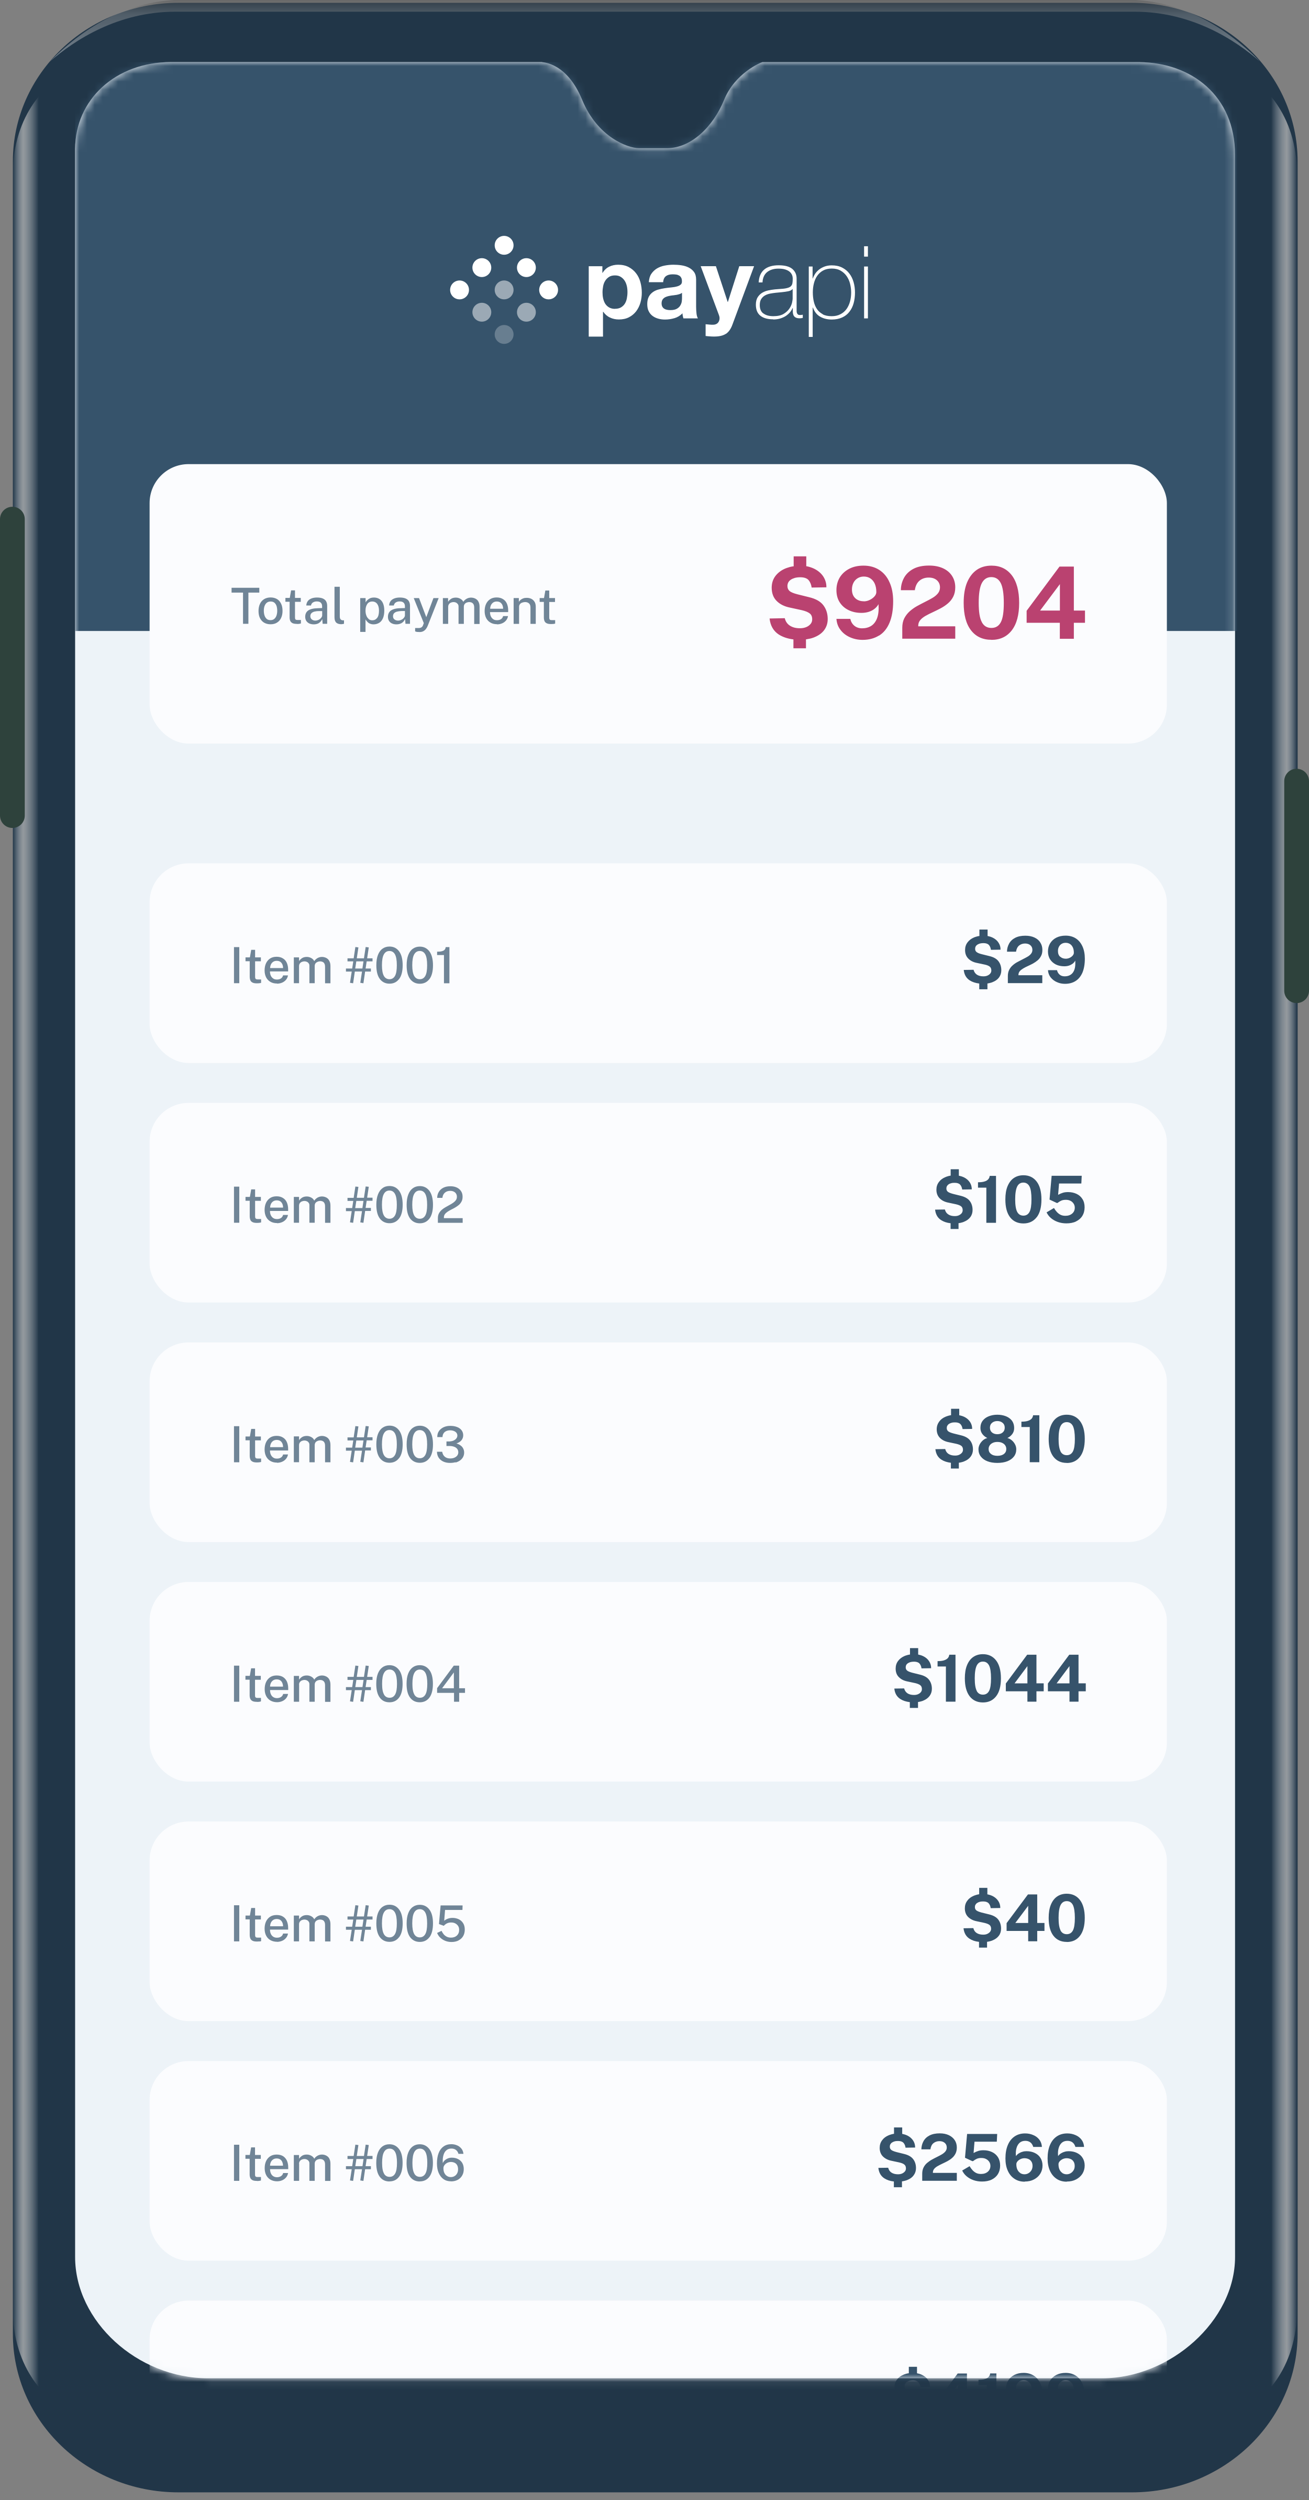 <?xml version="1.0" encoding="UTF-8"?>
<svg id="Layer_2" data-name="Layer 2" xmlns="http://www.w3.org/2000/svg" xmlns:xlink="http://www.w3.org/1999/xlink" viewBox="0 0 168 320.64">
  <rect x="0" y="0" width="168" height="320.64" fill="#808080" stroke="none"/>
  <defs>
    <style>
      .cls-1 {
        fill: #ba4270;
      }

      .cls-1, .cls-2, .cls-3, .cls-4, .cls-5, .cls-6, .cls-7, .cls-8, .cls-9, .cls-10, .cls-11, .cls-12, .cls-13, .cls-14, .cls-15 {
        stroke-width: 0px;
      }

      .cls-1, .cls-3, .cls-4, .cls-5, .cls-9, .cls-10, .cls-12, .cls-13, .cls-14, .cls-15 {
        fill-rule: evenodd;
      }

      .cls-2 {
        opacity: .25;
      }

      .cls-2, .cls-3, .cls-4, .cls-6, .cls-14, .cls-15 {
        isolation: isolate;
      }

      .cls-2, .cls-6, .cls-7, .cls-9 {
        fill: #fff;
      }

      .cls-3 {
        fill: url(#linear-gradient-3);
      }

      .cls-3, .cls-14 {
        opacity: .75;
      }

      .cls-4 {
        fill: url(#linear-gradient);
        fill-opacity: .65;
        opacity: .6;
      }

      .cls-5, .cls-8, .cls-15 {
        fill: #36536b;
      }

      .cls-6 {
        opacity: .5;
      }

      .cls-10 {
        fill: #213648;
      }

      .cls-11 {
        fill: #fbfcfe;
      }

      .cls-12 {
        fill: #2e423c;
      }

      .cls-16 {
        mask: url(#mask);
      }

      .cls-13 {
        fill: #edf3f8;
      }

      .cls-14 {
        fill: url(#linear-gradient-2);
      }

      .cls-15 {
        opacity: .7;
      }
    </style>
    <linearGradient id="linear-gradient" x1="84.05" y1="369.89" x2="84.05" y2="362" gradientTransform="translate(0 369.89) scale(1 -1)" gradientUnits="userSpaceOnUse">
      <stop offset="0" stop-color="#454545"/>
      <stop offset=".23" stop-color="#999"/>
      <stop offset="1" stop-color="#fff"/>
    </linearGradient>
    <linearGradient id="linear-gradient-2" x1="166.47" y1="210.64" x2="160.41" y2="210.64" gradientTransform="translate(0 369.89) scale(1 -1)" gradientUnits="userSpaceOnUse">
      <stop offset="0" stop-color="#fff" stop-opacity="0"/>
      <stop offset=".22" stop-color="#bababa"/>
      <stop offset=".55" stop-color="#fff" stop-opacity="0"/>
      <stop offset="1" stop-color="#fff" stop-opacity="0"/>
    </linearGradient>
    <linearGradient id="linear-gradient-3" x1="1.64" y1="210.64" x2="7.71" y2="210.64" xlink:href="#linear-gradient-2"/>
    <mask id="mask" x="9.65" y="7.96" width="149.12" height="312.68" maskUnits="userSpaceOnUse">
      <g id="mask1_0_3002" data-name="mask1 0 3002">
        <path class="cls-9" d="m69.55,7.96H21.93c-7.11,0-12.29,4.84-12.29,11.16v270.33c0,8.24,8,15.55,17.05,15.55h114.77c8.71,0,17.05-7.36,17.05-15.55V19.86c0-7.58-5.62-11.85-12.29-11.89h-48.38c-.18.03-3.51,1.4-4.91,4.84-1.4,3.44-4.23,6.19-7.32,6.19h-3.59c-1.47,0-5.34-1.43-7.3-6.19-1.96-4.76-4.99-4.81-5.17-4.84Z"/>
      </g>
    </mask>
  </defs>
  <g id="Layer_1-2" data-name="Layer 1">
    <path class="cls-10" d="m22.9.36h122.39c11.74,0,21.25,9.11,21.25,20.35v278.57c0,11.24-9.51,20.35-21.25,20.35H22.9c-11.74,0-21.25-9.11-21.25-20.35V20.71C1.64,9.47,11.16.36,22.9.36Z"/>
    <path class="cls-4" d="m145.76,0H22.35c-5.76.35-11.08,2.98-15.94,7.89C9.54,5.16,15.12,1.5,22.5,1.5h123.11c7.38,0,12.96,3.66,16.09,6.39-4.87-4.91-10.18-7.54-15.94-7.89Z"/>
    <path class="cls-14" d="m163.2,296.11V22.39c0-7.34-2.7-10.06-4.31-11.8-1.61-1.74-1.68-2.63.63-1.32,2.31,1.32,6.94,5.15,6.94,13.12v273.72c0,7.97-4.63,11.8-6.94,13.12-2.31,1.32-2.24.43-.63-1.32,1.61-1.74,4.31-4.46,4.31-11.8Z"/>
    <path class="cls-3" d="m4.91,296.11V22.39c0-7.34,2.7-10.06,4.31-11.8,1.61-1.74,1.68-2.63-.63-1.32-2.31,1.32-6.94,5.15-6.94,13.12v273.72c0,7.97,4.63,11.8,6.94,13.12,2.31,1.32,2.25.43.63-1.32-1.61-1.74-4.31-4.46-4.31-11.8Z"/>
    <path class="cls-12" d="m0,66.58c0-.88.71-1.59,1.59-1.59s1.59.71,1.59,1.59v38.01c0,.88-.71,1.59-1.59,1.59s-1.59-.71-1.59-1.59v-38.01Z"/>
    <path class="cls-12" d="m164.82,100.18c0-.88.71-1.59,1.59-1.59s1.59.71,1.59,1.59v26.87c0,.88-.71,1.59-1.59,1.59s-1.59-.71-1.59-1.59v-26.87Z"/>
    <path class="cls-13" d="m69.55,7.96H21.93c-7.11,0-12.29,4.84-12.29,11.16v270.33c0,8.24,8,15.55,17.05,15.55h114.77c8.71,0,17.05-7.36,17.05-15.55V19.86c0-7.58-5.62-11.85-12.29-11.89h-48.38c-.18.03-3.51,1.4-4.91,4.84-1.4,3.44-4.23,6.19-7.32,6.19h-3.59c-1.47,0-5.34-1.43-7.3-6.19-1.96-4.76-4.99-4.81-5.17-4.84Z"/>
    <g class="cls-16">
      <g>
        <rect class="cls-11" x="19.2" y="110.72" width="130.56" height="25.6" rx="5" ry="5"/>
        <path class="cls-15" d="m51.22,125.55c-.3.4-.71.6-1.23.6s-.93-.2-1.24-.6c-.3-.4-.45-.99-.45-1.77,0-.52.07-.96.21-1.32.14-.35.33-.62.59-.8.25-.18.55-.27.89-.27.52,0,.92.2,1.23.61.3.4.46,1,.46,1.78s-.15,1.37-.45,1.77Zm-4.36-.95l-.22,1.5-.4-.06.22-1.44h-.92l-.22,1.5-.4-.06.22-1.44h-.74v-.39h.8l.14-.92h-.74v-.39h.79l.22-1.45.39.05-.21,1.4h.92l.22-1.45.4.05-.21,1.4h.69v.39h-.75l-.14.92h.68v.39h-.74Zm-16.15-3.14v4.63h-.68v-4.63h.68Zm2.59,4.63c-.08.01-.19.02-.32.02-.25,0-.44-.03-.57-.1-.14-.07-.23-.16-.28-.29-.05-.12-.08-.28-.08-.45v-2h-.54v-.49h.56l.17-.97h.5v.97h.74v.5h-.74v1.97c0,.11.01.19.04.24.02.05.06.08.12.1.05.01.13.02.22.02h.39v.44s-.11.03-.19.04Zm2.25.06c.22,0,.43-.04.63-.12.2-.08.37-.2.51-.36.14-.16.23-.35.27-.58h-.63c-.04.18-.14.31-.28.4s-.31.13-.51.13-.36-.04-.49-.14c-.13-.09-.23-.21-.3-.37-.07-.16-.1-.33-.1-.53h2.33v-.23c0-.34-.06-.62-.17-.87-.11-.25-.28-.44-.5-.57-.22-.14-.49-.21-.81-.21s-.6.07-.83.22-.41.36-.53.62c-.12.26-.18.57-.18.91s.07.65.2.9c.13.25.32.44.56.58.24.14.52.2.83.2Zm-.9-2h1.68c0-.17-.03-.33-.09-.47-.06-.14-.15-.25-.27-.34-.12-.08-.28-.12-.46-.12s-.35.05-.47.14c-.13.09-.22.21-.28.35-.06.14-.09.29-.09.44Zm3.73,1.94v-2.19c0-.14.04-.26.11-.35.07-.09.16-.16.27-.2.11-.04.21-.06.32-.06.1,0,.19.02.29.06.1.04.18.1.24.19.07.08.1.19.1.31v2.24h.68v-2.19c0-.15.04-.27.11-.36.07-.09.17-.15.27-.19.11-.04.21-.06.31-.06.11,0,.21.02.31.06.1.04.18.11.24.22.06.1.09.24.09.43v2.1h.69v-2.17c0-.24-.03-.44-.1-.59-.07-.15-.15-.28-.26-.37-.11-.09-.22-.15-.35-.19-.13-.04-.25-.06-.36-.06-.22,0-.41.05-.59.15-.17.1-.31.23-.42.39-.06-.12-.14-.22-.24-.3-.1-.08-.22-.14-.34-.18-.12-.04-.24-.06-.36-.06-.26,0-.46.05-.63.16-.16.11-.29.23-.38.38v-.48h-.67v3.31h.68Zm8.13-1.88h-.92l.14-.92h.92l-.14.92Zm3.48,1.37c-.31,0-.56-.14-.72-.42-.16-.28-.25-.74-.25-1.37s.08-1.11.25-1.4c.16-.29.4-.43.71-.43s.55.14.71.43c.16.29.24.75.24,1.4s-.08,1.09-.24,1.37c-.16.28-.4.42-.71.42Zm5.12-.02c-.3.4-.71.6-1.23.6s-.93-.2-1.24-.6c-.3-.4-.45-.99-.45-1.77,0-.52.07-.96.21-1.32.14-.35.33-.62.59-.8.25-.18.55-.27.89-.27.51,0,.92.2,1.23.61.3.4.46,1,.46,1.78s-.15,1.37-.45,1.77Zm-1.23.02c-.32,0-.56-.14-.72-.42-.16-.28-.25-.74-.25-1.37s.08-1.11.25-1.4.4-.43.71-.43.55.14.71.43c.16.29.24.75.24,1.4s-.08,1.09-.24,1.37c-.16.28-.39.42-.71.42Zm3.8-4.11v4.63h-.7v-3.62h-.88v-.43c.27,0,.49-.02.64-.07.16-.04.27-.11.34-.2.07-.09.11-.19.12-.32h.48Z"/>
        <path class="cls-5" d="m126.73,126.13v.74h-1.05v-.74h-.02c-.47-.06-.87-.19-1.2-.4-.45-.29-.71-.74-.77-1.34l1.26-.02c.07.27.21.48.43.63.22.14.5.21.83.21.2,0,.38-.03.53-.1.15-.07.27-.15.36-.27.09-.11.13-.24.13-.38,0-.22-.07-.39-.21-.5-.14-.11-.36-.2-.65-.26l-.99-.21c-.46-.09-.82-.27-1.1-.55s-.42-.64-.42-1.1c0-.38.1-.7.31-.98.21-.28.49-.49.84-.64l.16-.06c.16-.05.32-.1.5-.12h.03v-.83h1.05v.83l.1.02c.2.04.38.1.54.18.33.16.59.38.76.65.18.27.27.57.26.9l-1.23.02c-.04-.27-.13-.48-.27-.63-.14-.15-.37-.23-.69-.23-.17,0-.32.02-.45.05-.13.04-.24.09-.34.15-.09.07-.17.14-.21.23-.05.09-.07.19-.07.3,0,.18.06.31.18.41.12.1.34.2.67.28l.97.24c.55.13.94.35,1.18.67.24.32.36.7.36,1.15,0,.35-.1.65-.28.91-.19.26-.46.46-.81.6l-.15.06c-.16.05-.32.09-.5.12h-.06Zm7.04-1.07v1.02h-4.42v-.91c0-.31.06-.57.17-.79.11-.22.26-.42.45-.58.19-.17.39-.31.62-.43.22-.12.45-.24.67-.35.22-.11.43-.22.62-.33s.34-.24.45-.38c.11-.14.17-.3.17-.49,0-.24-.08-.44-.25-.59-.17-.15-.4-.23-.69-.23s-.56.09-.77.26c-.21.18-.34.44-.39.79h-1.16c0-.38.1-.73.27-1.04.17-.31.43-.56.78-.74s.78-.27,1.31-.27c.45,0,.84.08,1.16.23.33.15.58.36.75.64.18.27.27.59.27.95,0,.3-.05.56-.17.78-.11.22-.26.41-.44.56s-.38.29-.6.41c-.22.12-.44.22-.65.32-.22.1-.42.2-.6.31s-.33.22-.44.35c-.11.13-.17.29-.17.47v.05h3.07Zm2.91,1.11c.53,0,.98-.12,1.36-.36.38-.24.67-.6.88-1.07.2-.48.31-1.08.31-1.79,0-.6-.1-1.13-.3-1.57-.2-.44-.48-.79-.85-1.03-.37-.24-.81-.36-1.32-.36-.45,0-.85.09-1.19.26-.34.17-.6.42-.79.72-.19.31-.28.66-.28,1.05s.09.73.27,1.01c.18.28.43.5.74.66.31.15.68.23,1.08.23.22,0,.43-.03.61-.09.18-.06.34-.15.48-.25.14-.11.24-.24.32-.39.03.48,0,.87-.11,1.17-.11.3-.27.51-.49.65-.22.14-.47.2-.76.2-.26,0-.48-.07-.65-.22-.17-.15-.28-.34-.33-.57h-1.16c.02.35.14.66.34.92.21.26.47.47.8.61.32.15.67.22,1.05.22Zm-.61-3.48c.18.17.42.26.72.26.17,0,.33-.04.49-.11.16-.08.29-.17.39-.29.1-.12.15-.24.15-.36,0-.27-.04-.5-.13-.69-.09-.19-.21-.34-.37-.44-.16-.1-.34-.15-.55-.15-.19,0-.36.04-.51.13-.15.09-.27.21-.35.37-.09.16-.13.35-.13.56,0,.31.09.56.28.73Z"/>
        <rect class="cls-11" x="19.2" y="141.44" width="130.56" height="25.6" rx="5" ry="5"/>
        <path class="cls-15" d="m51.22,156.27c-.3.4-.71.6-1.23.6s-.93-.2-1.24-.6c-.3-.4-.45-.99-.45-1.77,0-.52.07-.96.21-1.32.14-.36.33-.62.59-.81s.55-.27.89-.27c.52,0,.92.2,1.23.61.3.4.46,1,.46,1.78s-.15,1.37-.45,1.77Zm-4.36-.95l-.22,1.5-.4-.06.22-1.44h-.92l-.22,1.5-.4-.06.22-1.44h-.74v-.39h.8l.14-.92h-.74v-.39h.79l.22-1.45.39.04-.21,1.4h.92l.22-1.45.4.04-.21,1.4h.69v.39h-.75l-.14.92h.68v.39h-.74Zm-16.15-3.14v4.63h-.68v-4.63h.68Zm2.59,4.63c-.08.01-.19.02-.32.02-.25,0-.44-.03-.57-.1-.14-.07-.23-.16-.28-.29s-.08-.28-.08-.45v-2h-.54v-.49h.56l.17-.97h.5v.97h.74v.5h-.74v1.97c0,.11.01.19.04.24.02.05.06.08.12.1.05.01.13.02.22.02h.39v.44s-.11.03-.19.04Zm2.25.06c.22,0,.43-.04.63-.12.2-.08.37-.2.51-.36.14-.16.23-.35.27-.58h-.63c-.04.18-.14.31-.28.4-.14.09-.31.13-.51.13s-.36-.05-.49-.14c-.13-.09-.23-.22-.3-.37-.07-.16-.1-.33-.1-.53h2.33v-.23c0-.33-.06-.62-.17-.87-.11-.25-.28-.44-.5-.57-.22-.14-.49-.21-.81-.21s-.6.07-.83.22c-.23.15-.41.36-.53.62-.12.26-.18.57-.18.91s.07.65.2.9c.13.25.32.44.56.58.24.14.52.2.83.2Zm-.9-2h1.68c0-.17-.03-.33-.09-.47-.06-.14-.15-.25-.27-.34-.12-.08-.28-.12-.46-.12s-.35.05-.47.14c-.13.09-.22.21-.28.35-.06.14-.09.29-.09.44Zm3.73,1.94v-2.19c0-.14.04-.26.11-.35.07-.09.16-.16.27-.2.11-.04.21-.06.32-.06.1,0,.19.02.29.06.1.04.18.1.24.19.07.08.1.18.1.31v2.24h.68v-2.19c0-.15.04-.27.11-.36.07-.09.17-.15.27-.19.11-.04.21-.06.31-.06.11,0,.21.02.31.06.1.04.18.11.24.22.06.1.09.24.09.43v2.1h.69v-2.17c0-.24-.03-.44-.1-.59-.07-.15-.15-.28-.26-.37-.11-.09-.22-.15-.35-.19-.13-.04-.25-.06-.36-.06-.22,0-.41.05-.59.15-.17.1-.31.23-.42.39-.06-.12-.14-.22-.24-.3-.1-.08-.22-.14-.34-.18-.12-.04-.24-.06-.36-.06-.26,0-.46.05-.63.16-.16.11-.29.23-.38.38v-.48h-.67v3.31h.68Zm8.13-1.88h-.92l.14-.92h.92l-.14.92Zm3.48,1.37c-.31,0-.56-.14-.72-.42-.16-.28-.25-.74-.25-1.37s.08-1.11.25-1.4c.16-.29.4-.43.71-.43s.55.14.71.43c.16.29.24.75.24,1.4s-.08,1.09-.24,1.37c-.16.28-.4.42-.71.42Zm5.12-.02c-.3.4-.71.6-1.23.6s-.93-.2-1.24-.6c-.3-.4-.45-.99-.45-1.77,0-.52.07-.96.21-1.32.14-.36.33-.62.59-.81.25-.18.55-.27.89-.27.51,0,.92.2,1.23.61.3.4.46,1,.46,1.78s-.15,1.37-.45,1.77Zm-1.23.02c-.32,0-.56-.14-.72-.42-.16-.28-.25-.74-.25-1.37s.08-1.11.25-1.4c.16-.29.4-.43.71-.43s.55.14.71.43c.16.29.24.75.24,1.4s-.08,1.09-.24,1.37c-.16.28-.39.42-.71.42Zm5.5-.08v.6h-3.18v-.59c0-.23.04-.44.13-.61.09-.17.21-.32.35-.45.15-.13.3-.24.48-.34.17-.1.35-.2.52-.29.17-.09.33-.19.48-.29.14-.1.26-.21.35-.34.09-.12.13-.27.13-.44,0-.22-.08-.4-.23-.54-.16-.14-.37-.21-.63-.21-.28,0-.51.08-.69.24-.18.16-.28.38-.31.66h-.67c0-.27.07-.53.2-.75s.32-.41.57-.54c.25-.13.56-.2.93-.2.32,0,.6.06.83.17.23.11.41.27.54.47.13.2.19.43.19.7,0,.24-.04.44-.13.61-.09.17-.2.32-.34.44-.14.12-.3.23-.47.33-.17.1-.34.19-.51.27-.17.09-.33.18-.47.27-.14.1-.26.2-.35.32-.09.12-.13.26-.13.43v.08h2.42Z"/>
        <path class="cls-5" d="m123.02,157.6v-.74s.06,0,.06,0c.18-.03.35-.07.5-.12l.15-.06c.35-.14.62-.34.81-.6.19-.26.28-.56.28-.91,0-.45-.12-.84-.36-1.15-.24-.32-.64-.54-1.18-.67l-.97-.24c-.33-.09-.55-.18-.67-.28-.12-.1-.18-.24-.18-.41,0-.11.02-.21.07-.3.05-.09.12-.17.21-.23.09-.07.21-.12.34-.15.13-.04.28-.05.45-.05.32,0,.55.08.69.23.14.15.23.36.27.63l1.23-.02c0-.33-.08-.63-.26-.9-.18-.27-.43-.49-.76-.65-.17-.08-.35-.14-.54-.18l-.1-.02v-.83s-1.05,0-1.05,0v.82h-.03c-.17.03-.34.07-.5.13l-.15.06c-.36.15-.64.36-.84.64-.21.28-.31.6-.31.98,0,.46.15.83.42,1.1s.64.46,1.1.55l.99.21c.29.07.51.15.65.26.14.11.21.27.21.5,0,.14-.04.27-.13.39-.09.11-.21.2-.36.27-.15.07-.33.1-.53.1-.33,0-.61-.07-.83-.22-.22-.14-.36-.35-.43-.63l-1.26.02c.07.61.32,1.05.77,1.34.33.21.72.35,1.2.4h.02v.74h1.05Zm4.81-.79v-6.01h-.81c-.02.17-.08.32-.19.44-.11.12-.26.22-.48.28-.21.07-.49.1-.83.1v.69h1.07v4.51h1.23Zm5.22-.71c-.41.53-.98.8-1.7.8s-1.3-.26-1.71-.79c-.41-.53-.61-1.29-.61-2.29,0-.67.09-1.23.28-1.69.19-.46.46-.82.8-1.05.35-.24.76-.36,1.24-.36.72,0,1.28.27,1.69.8.41.53.62,1.3.62,2.3s-.2,1.76-.61,2.29Zm-1.7-.2c-.36,0-.63-.16-.8-.48-.17-.32-.26-.86-.26-1.61s.09-1.31.26-1.65c.17-.34.44-.5.79-.5s.62.17.79.5c.17.33.25.88.25,1.65s-.08,1.29-.25,1.61c-.17.32-.43.48-.79.48Zm6.76.74c-.35.17-.77.25-1.25.25-.39,0-.76-.06-1.1-.18-.34-.12-.63-.29-.88-.5-.25-.21-.43-.46-.56-.73l.95-.56c.11.19.23.36.37.51.14.15.29.27.47.36.18.09.39.13.63.13.36,0,.65-.1.87-.29.22-.19.33-.44.33-.75,0-.19-.05-.37-.15-.52-.1-.15-.23-.28-.4-.36-.17-.09-.37-.13-.6-.13-.12,0-.24.01-.35.03-.11.02-.22.06-.33.12-.11.06-.24.14-.37.24-.04.02-.07.02-.08.02s-.04,0-.08-.03l-.88-.41.27-3.05h3.86l-.05.99h-2.86l-.12,1.45c.22-.12.43-.21.63-.27.2-.06.42-.08.66-.08.4,0,.76.08,1.08.23.32.15.57.37.75.66.19.29.28.65.28,1.06s-.1.79-.29,1.1-.46.54-.81.71Z"/>
        <rect class="cls-11" x="19.2" y="172.16" width="130.56" height="25.6" rx="5" ry="5"/>
        <path class="cls-15" d="m51.22,186.99c-.3.4-.71.6-1.23.6s-.93-.2-1.24-.6c-.3-.4-.45-.99-.45-1.77,0-.52.07-.96.21-1.32.14-.35.33-.62.59-.8.25-.18.55-.27.89-.27.52,0,.92.2,1.23.61.3.4.46,1,.46,1.78s-.15,1.37-.45,1.77Zm-4.36-.95l-.22,1.5-.4-.06.22-1.44h-.92l-.22,1.5-.4-.06.22-1.44h-.74v-.39h.8l.14-.92h-.74v-.39h.79l.22-1.45.39.04-.21,1.4h.92l.22-1.45.4.04-.21,1.4h.69v.39h-.75l-.14.92h.68v.39h-.74Zm-16.15-3.14v4.63h-.68v-4.63h.68Zm2.59,4.63c-.08.01-.19.02-.32.02-.25,0-.44-.03-.57-.1-.14-.07-.23-.16-.28-.29-.05-.12-.08-.28-.08-.45v-2h-.54v-.49h.56l.17-.97h.5v.97h.74v.5h-.74v1.97c0,.11.01.19.04.24.02.05.06.08.12.1.05.01.13.02.22.02h.39v.44s-.11.03-.19.04Zm2.25.06c.22,0,.43-.04.63-.12.2-.08.37-.2.51-.36.14-.16.23-.35.27-.58h-.63c-.04.18-.14.31-.28.4s-.31.13-.51.13-.36-.04-.49-.14c-.13-.09-.23-.21-.3-.37-.07-.16-.1-.33-.1-.53h2.33v-.23c0-.34-.06-.62-.17-.87-.11-.25-.28-.44-.5-.57-.22-.14-.49-.21-.81-.21s-.6.07-.83.22-.41.36-.53.62c-.12.26-.18.57-.18.91s.07.65.2.9c.13.25.32.44.56.58.24.14.52.2.83.2Zm-.9-2h1.68c0-.17-.03-.33-.09-.47-.06-.14-.15-.25-.27-.34-.12-.08-.28-.12-.46-.12s-.35.05-.47.14c-.13.09-.22.21-.28.35-.06.14-.09.29-.09.44Zm3.73,1.94v-2.19c0-.14.04-.26.11-.35.07-.09.16-.16.27-.2.11-.04.21-.06.32-.06.1,0,.19.02.29.06.1.04.18.1.24.19.07.08.1.19.1.31v2.24h.68v-2.19c0-.15.04-.27.11-.37.07-.09.17-.15.27-.19.11-.04.21-.06.31-.06.11,0,.21.02.31.06.1.04.18.11.24.22.06.1.09.24.09.43v2.1h.69v-2.17c0-.24-.03-.44-.1-.59-.07-.16-.15-.28-.26-.37-.11-.09-.22-.15-.35-.19-.13-.04-.25-.06-.36-.06-.22,0-.41.05-.59.15-.17.1-.31.23-.42.39-.06-.12-.14-.22-.24-.3-.1-.08-.22-.14-.34-.18-.12-.04-.24-.06-.36-.06-.26,0-.46.05-.63.16-.16.11-.29.23-.38.38v-.48h-.67v3.31h.68Zm8.13-1.88h-.92l.14-.92h.92l-.14.92Zm3.48,1.37c-.31,0-.56-.14-.72-.42-.16-.28-.25-.74-.25-1.37s.08-1.11.25-1.4c.16-.29.4-.43.71-.43s.55.14.71.43c.16.29.24.75.24,1.4s-.08,1.09-.24,1.37c-.16.28-.4.42-.71.42Zm5.12-.02c-.3.4-.71.6-1.23.6s-.93-.2-1.24-.6c-.3-.4-.45-.99-.45-1.77,0-.52.07-.96.21-1.32.14-.35.33-.62.59-.8.25-.18.55-.27.89-.27.51,0,.92.2,1.23.61.3.4.46,1,.46,1.78s-.15,1.37-.45,1.77Zm-1.23.02c-.32,0-.56-.14-.72-.42-.16-.28-.25-.74-.25-1.37s.08-1.11.25-1.4c.16-.29.4-.43.71-.43s.55.14.71.43c.16.29.24.75.24,1.4s-.08,1.09-.24,1.37c-.16.28-.39.42-.71.42Zm4.59.5c-.22.06-.46.09-.72.09-.33,0-.62-.06-.87-.18-.25-.12-.44-.28-.58-.49-.14-.21-.21-.46-.22-.76h.67c.05.28.16.49.34.64s.41.22.67.22c.22,0,.41-.03.56-.1.16-.07.28-.16.37-.28.09-.12.13-.26.13-.41,0-.17-.05-.32-.14-.44-.1-.12-.22-.21-.39-.27-.17-.06-.35-.1-.56-.1h-.43v-.58h.4c.19-.02.37-.05.52-.12.15-.07.27-.16.35-.27.09-.11.13-.24.13-.37,0-.12-.04-.24-.11-.34-.08-.1-.18-.18-.33-.24-.14-.06-.31-.09-.51-.09-.16,0-.31.03-.46.09-.14.06-.26.15-.35.28-.09.13-.14.3-.15.5h-.67c0-.31.07-.57.22-.78.15-.21.35-.37.6-.49.25-.11.52-.17.83-.17.33,0,.61.04.87.14.25.09.45.23.59.41.14.18.22.4.22.66,0,.23-.07.43-.21.62-.14.18-.36.32-.66.43.19.05.37.13.51.24.15.1.27.23.35.39.08.15.13.33.13.53,0,.22-.05.41-.14.58-.09.17-.22.31-.38.43-.17.12-.36.21-.58.27Z"/>
        <path class="cls-5" d="m123.06,188.32v-.74h.06c.18-.03.35-.07.5-.12l.15-.06c.35-.14.62-.34.81-.6.19-.26.29-.56.29-.91,0-.45-.12-.84-.36-1.15-.24-.32-.64-.54-1.18-.67l-.97-.24c-.33-.09-.55-.18-.67-.28-.12-.1-.18-.24-.18-.41,0-.11.02-.21.07-.3.05-.09.12-.17.21-.23.1-.07.21-.12.34-.15.13-.04.28-.05.45-.05.32,0,.55.08.69.23.14.15.23.36.27.63l1.23-.02c0-.33-.08-.63-.26-.9-.18-.27-.43-.49-.76-.65-.17-.08-.35-.14-.54-.18l-.1-.02v-.83h-1.05v.82h-.03c-.17.03-.34.07-.5.13l-.16.06c-.36.15-.64.36-.84.64s-.31.6-.31.98c0,.46.15.83.42,1.1s.64.46,1.1.55l.99.21c.29.07.51.15.65.26.14.11.21.28.21.5,0,.14-.04.27-.13.38-.09.11-.21.2-.36.27-.15.07-.33.1-.53.1-.33,0-.61-.07-.83-.21-.22-.14-.36-.35-.43-.63l-1.26.02c.07.61.32,1.05.77,1.34.33.21.72.34,1.2.4h.02s0,.74,0,.74h1.05Zm4.94-.71c.49,0,.92-.07,1.28-.21.36-.14.65-.35.85-.61.2-.26.3-.57.3-.93,0-.23-.06-.45-.17-.65-.11-.21-.26-.38-.43-.52-.18-.14-.36-.23-.54-.27.25-.12.45-.28.62-.5s.25-.48.25-.79c0-.37-.1-.68-.28-.93-.19-.25-.45-.44-.77-.57-.33-.13-.7-.2-1.11-.2s-.77.07-1.1.2c-.33.13-.59.32-.78.57-.19.25-.29.56-.29.93,0,.31.09.57.26.79s.38.38.63.5c-.19.04-.37.13-.54.27-.17.14-.32.32-.43.52-.11.21-.17.42-.17.65,0,.36.1.67.3.93.2.26.48.47.85.61.36.14.79.21,1.27.21Zm-.68-3.9c.18.15.41.22.68.22s.51-.07.68-.22c.18-.15.27-.35.27-.62s-.09-.47-.27-.62c-.18-.15-.41-.23-.68-.23s-.5.08-.68.23c-.18.15-.27.36-.27.62s.09.47.27.62Zm.68,2.99c-.35,0-.62-.08-.82-.24-.2-.16-.3-.37-.3-.63,0-.18.05-.33.14-.47.09-.13.22-.24.39-.32.17-.08.37-.12.6-.12s.44.04.61.12c.17.08.3.18.39.32.09.13.14.29.14.47,0,.26-.1.48-.3.63-.2.16-.48.24-.83.24Zm5.39-5.19v6.01h-1.23v-4.51h-1.07v-.69c.34,0,.62-.03.83-.1.21-.07.37-.16.48-.28.1-.12.17-.27.19-.44h.81Zm3.52,6.11c.73,0,1.29-.27,1.7-.8.41-.53.61-1.29.61-2.29s-.21-1.77-.62-2.3c-.41-.53-.98-.8-1.69-.8-.48,0-.89.12-1.24.36-.35.24-.61.59-.8,1.05-.19.46-.28,1.03-.28,1.69,0,1,.2,1.76.61,2.29.41.53.98.79,1.71.79Zm-.8-1.48c.17.32.44.48.8.48s.62-.16.79-.48c.17-.32.25-.86.25-1.61s-.09-1.32-.25-1.65c-.17-.33-.43-.5-.79-.5s-.62.17-.79.5c-.17.33-.26.88-.26,1.65s.09,1.28.26,1.61Z"/>
        <rect class="cls-11" x="19.2" y="202.88" width="130.56" height="25.6" rx="5" ry="5"/>
        <path class="cls-15" d="m49.99,218.31c.52,0,.93-.2,1.23-.6s.45-.99.45-1.77-.15-1.38-.46-1.78-.71-.61-1.23-.61c-.34,0-.64.09-.89.27-.25.18-.45.45-.59.8-.14.35-.21.79-.21,1.32,0,.78.15,1.37.45,1.77.3.4.71.6,1.24.6Zm-3.35-.06l.22-1.5h.74v-.39h-.68l.14-.92h.75v-.39h-.69l.21-1.4-.4-.05-.22,1.45h-.92l.21-1.4-.39-.05-.22,1.45h-.79v.39h.74l-.14.92h-.8v.39h.74l-.22,1.44.4.06.22-1.5h.92l-.22,1.44.4.06Zm-15.93-.01v-4.63h-.68v4.63h.68Zm2.27.02c.13,0,.24,0,.32-.02.08-.01.15-.03.19-.05v-.44h-.39c-.09,0-.17,0-.22-.02s-.09-.05-.12-.1c-.02-.05-.03-.13-.03-.24v-1.97s.74,0,.74,0v-.5h-.74v-.97h-.5l-.17.97h-.56v.49h.54v2c0,.18.03.33.08.45s.15.22.28.29.33.1.57.1Zm3.21-.08c-.2.08-.41.12-.63.12-.31,0-.59-.07-.83-.2-.24-.14-.43-.33-.56-.58-.13-.25-.2-.55-.2-.9s.06-.65.18-.91c.12-.26.3-.47.53-.62.23-.15.51-.22.83-.22s.59.07.81.2c.22.14.38.33.5.57.11.25.17.54.17.87v.23h-2.33c0,.2.03.38.1.53.07.16.16.28.3.37.13.09.3.14.49.14s.37-.05.51-.14c.14-.09.24-.22.28-.4h.63c-.04.23-.13.42-.27.58-.14.16-.31.28-.51.36Zm.15-1.88h-1.68c0-.15.03-.3.09-.44.06-.14.16-.26.28-.35.13-.09.28-.14.47-.14s.34.04.46.12c.12.08.21.19.27.34.06.14.09.3.09.47Zm2.05-.25v2.19h-.68v-3.31h.67v.48c.09-.14.22-.27.38-.38.16-.11.37-.16.63-.16.12,0,.24.02.36.06.12.04.24.1.34.18.1.08.19.18.24.3.1-.16.24-.29.42-.39.18-.1.37-.15.59-.15.12,0,.24.02.36.06.13.04.24.1.35.19.11.09.2.21.26.37.07.16.1.35.1.59v2.17h-.69v-2.1c0-.18-.03-.32-.09-.43-.06-.1-.14-.17-.24-.22-.1-.04-.2-.06-.31-.06-.1,0-.2.02-.31.06-.11.04-.2.1-.27.19-.07.09-.11.21-.11.36v2.19h-.68v-2.24c0-.12-.03-.22-.1-.31-.06-.08-.15-.15-.24-.19-.1-.04-.19-.06-.29-.06-.11,0-.21.02-.32.06-.11.04-.2.11-.27.2-.07.09-.11.21-.11.35Zm7.21.31h.92l.14-.92h-.92l-.14.92Zm3.68.95c.16.28.4.42.72.42s.55-.14.71-.42c.16-.28.24-.73.24-1.37s-.08-1.11-.24-1.4c-.16-.29-.4-.43-.71-.43s-.55.14-.71.43c-.17.29-.25.75-.25,1.4s.08,1.09.25,1.37Zm4.6,1c.52,0,.93-.2,1.23-.6.3-.4.45-.99.45-1.77s-.15-1.38-.46-1.78-.71-.61-1.23-.61c-.34,0-.64.09-.89.27-.25.18-.45.45-.59.8-.14.35-.21.79-.21,1.32,0,.78.15,1.37.45,1.77.3.4.71.6,1.24.6Zm-.71-1c.16.28.4.42.72.42s.55-.14.71-.42c.16-.28.24-.73.24-1.37s-.08-1.11-.24-1.4c-.16-.29-.4-.43-.71-.43s-.55.14-.71.43c-.16.29-.25.75-.25,1.4s.08,1.09.25,1.37Zm5.76.93v-1.14h.75v-.59h-.75v-2.9h-.69l-2.14,2.89v.6h2.17v1.14h.67Zm-2.19-1.73h1.51v-2.03l-1.51,2.03Z"/>
        <path class="cls-5" d="m117.82,218.29v.74h-1.05v-.74h-.02c-.47-.06-.87-.19-1.2-.4-.45-.29-.71-.74-.77-1.34l1.26-.02c.07.27.21.48.43.63.22.14.5.21.83.21.2,0,.38-.03.53-.1.15-.07.27-.15.36-.27.09-.11.13-.24.13-.38,0-.22-.07-.39-.21-.5-.14-.11-.36-.2-.65-.27l-.99-.21c-.46-.09-.82-.27-1.1-.55-.28-.27-.42-.64-.42-1.1,0-.38.1-.7.31-.98s.49-.49.84-.64l.16-.06c.16-.05.32-.1.5-.12h.03s0-.83,0-.83h1.05v.83l.1.02c.2.04.38.1.54.18.33.16.59.38.76.65.18.27.27.58.26.9l-1.23.02c-.04-.27-.13-.48-.27-.63-.14-.15-.37-.23-.69-.23-.17,0-.31.02-.45.05-.13.04-.24.09-.34.15-.09.06-.17.14-.21.23-.05.09-.07.19-.07.3,0,.17.06.31.18.41.12.1.34.19.67.28l.97.24c.55.13.94.35,1.18.67.24.32.36.7.36,1.15,0,.35-.1.65-.29.91s-.46.46-.8.6l-.15.06c-.16.05-.32.09-.5.12h-.06Zm4.81-6.07v6.01h-1.23v-4.51h-1.07v-.69c.34,0,.62-.03.83-.1.21-.07.37-.16.48-.28.11-.12.17-.27.19-.44h.81Zm3.52,6.11c.73,0,1.29-.27,1.7-.8.41-.53.61-1.29.61-2.29s-.21-1.77-.62-2.3c-.41-.53-.98-.8-1.69-.8-.48,0-.89.12-1.24.36-.35.24-.61.59-.8,1.05-.19.46-.28,1.03-.28,1.69,0,1,.21,1.76.61,2.29.41.53.98.8,1.71.8Zm-.8-1.48c.17.32.44.48.8.48s.62-.16.79-.48c.17-.32.25-.86.25-1.61s-.08-1.32-.25-1.65c-.17-.33-.43-.5-.79-.5s-.62.17-.79.5c-.17.34-.26.89-.26,1.65s.09,1.28.26,1.61Zm7.67,1.38v-1.33h.93v-1.02h-.93v-3.67h-1.19l-2.74,3.69v1h2.77v1.33s1.16,0,1.16,0Zm-2.81-2.35h1.65v-2.21l-1.65,2.21Zm8.21,2.35v-1.33h.93v-1.02h-.93v-3.67h-1.19l-2.74,3.69v1h2.77v1.33s1.16,0,1.16,0Zm-2.81-2.35h1.65v-2.21l-1.65,2.21Z"/>
        <rect class="cls-11" x="19.2" y="233.6" width="130.56" height="25.6" rx="5" ry="5"/>
        <path class="cls-15" d="m51.22,248.43c-.3.4-.71.6-1.23.6s-.93-.2-1.24-.6c-.3-.4-.45-.99-.45-1.77,0-.52.07-.96.21-1.32.14-.36.33-.62.59-.8.25-.18.55-.27.89-.27.52,0,.92.2,1.23.61s.46,1,.46,1.78-.15,1.37-.45,1.77Zm-4.36-.95l-.22,1.5-.4-.06.22-1.44h-.92l-.22,1.5-.4-.06.22-1.44h-.74v-.39h.8l.14-.92h-.74v-.39h.79l.22-1.45.39.05-.21,1.4h.92l.22-1.45.4.05-.21,1.4h.69v.39h-.75l-.14.92h.68v.39h-.74Zm-16.15-3.14v4.63h-.68v-4.63h.68Zm2.59,4.63c-.08.01-.19.02-.32.02-.25,0-.44-.03-.57-.1s-.23-.16-.28-.29c-.05-.12-.08-.28-.08-.45v-2h-.54v-.49h.56l.17-.97h.5v.97h.74v.5h-.74v1.97c0,.11.01.19.04.24.02.05.06.08.12.1.05.01.13.02.22.02h.39v.45s-.11.03-.19.05Zm2.25.06c.22,0,.43-.04.63-.12.2-.08.37-.2.51-.36.14-.16.23-.35.27-.58h-.63c-.04.18-.14.31-.28.4s-.31.13-.51.13-.36-.05-.49-.14c-.13-.09-.23-.21-.3-.37-.07-.16-.1-.33-.1-.53h2.33v-.23c0-.33-.06-.62-.17-.87-.11-.25-.28-.44-.5-.57-.22-.14-.49-.2-.81-.2s-.6.07-.83.22c-.23.15-.41.36-.53.62-.12.26-.18.57-.18.91s.07.65.2.9c.13.25.32.45.56.58.24.13.52.2.83.2Zm-.9-2h1.68c0-.17-.03-.33-.09-.47-.06-.14-.15-.25-.27-.34-.12-.08-.28-.12-.46-.12s-.35.05-.47.14c-.13.09-.22.21-.28.35-.06.14-.09.29-.09.44Zm3.73,1.94v-2.19c0-.14.04-.26.11-.35.07-.09.16-.16.27-.2.11-.04.21-.06.32-.06.1,0,.19.02.29.06.1.04.18.1.24.19.07.08.1.19.1.31v2.24h.68v-2.19c0-.15.04-.27.11-.36.07-.09.17-.15.27-.19.11-.04.21-.06.31-.06.11,0,.21.02.31.06.1.04.18.11.24.22.06.1.09.24.09.43v2.1h.69v-2.17c0-.24-.03-.44-.1-.59s-.15-.28-.26-.37c-.11-.09-.22-.15-.35-.19-.13-.04-.25-.06-.36-.06-.22,0-.41.05-.59.15-.17.1-.31.23-.42.39-.06-.12-.14-.22-.24-.3-.1-.08-.22-.14-.34-.18-.12-.04-.24-.06-.36-.06-.26,0-.46.05-.63.16-.16.11-.29.23-.38.38v-.48h-.67v3.31h.68Zm8.13-1.88h-.92l.14-.92h.92l-.14.92Zm3.48,1.37c-.31,0-.56-.14-.72-.42-.16-.28-.25-.74-.25-1.37s.08-1.11.25-1.4c.16-.29.4-.43.71-.43s.55.14.71.43c.16.29.24.75.24,1.4s-.08,1.09-.24,1.37c-.16.28-.4.42-.71.42Zm5.12-.02c-.3.4-.71.6-1.23.6s-.93-.2-1.24-.6c-.3-.4-.45-.99-.45-1.77,0-.52.07-.96.21-1.32.14-.36.33-.62.59-.8.25-.18.55-.27.89-.27.51,0,.92.2,1.23.61s.46,1,.46,1.78-.15,1.37-.45,1.77Zm-1.23.02c-.32,0-.56-.14-.72-.42-.16-.28-.25-.74-.25-1.37s.08-1.11.25-1.4c.16-.29.4-.43.71-.43s.55.14.71.43c.16.29.24.75.24,1.4s-.08,1.09-.24,1.37c-.16.28-.39.42-.71.42Zm4.98.39c-.26.13-.56.2-.91.2-.29,0-.56-.05-.81-.15-.25-.1-.46-.24-.64-.41-.18-.17-.31-.38-.4-.6l.57-.27c.08.17.17.32.28.45s.25.23.4.31c.15.07.33.11.53.11.31,0,.57-.09.76-.27.19-.18.29-.42.29-.72,0-.19-.04-.36-.13-.5-.09-.14-.21-.25-.36-.33-.15-.08-.32-.12-.51-.12-.12,0-.23,0-.33.03-.1.02-.2.06-.31.12-.1.06-.21.14-.32.26-.02,0-.03.01-.04.01,0,0-.02,0-.04-.02l-.55-.2.21-2.39h2.82l-.02.58h-2.23l-.11,1.39c.16-.13.32-.22.5-.28.17-.06.36-.09.57-.09.29,0,.55.06.79.17.24.12.43.28.57.51.14.22.21.5.21.82s-.07.6-.21.84c-.14.24-.34.42-.6.55Z"/>
        <path class="cls-5" d="m126.68,249.76v-.74s.06,0,.06,0c.18-.03.35-.07.5-.12l.15-.06c.35-.14.62-.34.81-.6s.28-.56.28-.91c0-.45-.12-.84-.36-1.15-.24-.32-.64-.54-1.18-.67l-.97-.24c-.33-.09-.55-.18-.67-.28-.12-.1-.18-.24-.18-.41,0-.11.02-.21.07-.3.05-.09.12-.17.21-.23.09-.06.21-.12.34-.15.13-.04.28-.05.45-.05.32,0,.55.08.69.23.14.15.23.36.27.63l1.23-.02c0-.33-.08-.63-.26-.9-.18-.27-.43-.49-.76-.65-.17-.08-.35-.14-.54-.18l-.1-.02v-.83s-1.05,0-1.05,0v.82h-.03c-.17.03-.34.07-.5.13l-.16.06c-.36.15-.64.36-.84.64-.21.28-.31.6-.31.98,0,.46.15.83.42,1.1.28.27.64.46,1.1.55l.99.21c.29.07.51.15.65.26.14.11.21.28.21.5,0,.14-.05.27-.13.38-.09.11-.21.2-.36.27-.15.07-.33.1-.53.1-.33,0-.61-.07-.83-.21-.22-.14-.36-.35-.43-.63l-1.26.02c.07.6.32,1.05.77,1.34.33.21.73.35,1.2.4h.02v.74h1.05Zm6.44-.8v-1.33h.93v-1.02h-.93v-3.66h-1.19l-2.74,3.68v1h2.77v1.33s1.17,0,1.17,0Zm-2.81-2.35h1.65v-2.2l-1.65,2.2Zm6.6,2.44c.73,0,1.29-.26,1.7-.8.41-.53.61-1.3.61-2.29s-.21-1.77-.62-2.3c-.41-.53-.98-.8-1.69-.8-.48,0-.89.12-1.24.36-.35.24-.61.59-.8,1.05-.19.46-.28,1.03-.28,1.69,0,1,.2,1.76.61,2.29.41.53.98.79,1.71.79Zm-.8-1.48c.17.32.44.48.8.48s.62-.16.79-.48c.17-.32.25-.86.25-1.61s-.09-1.32-.25-1.65c-.17-.33-.43-.5-.79-.5s-.62.17-.79.5c-.17.34-.26.88-.26,1.65s.09,1.28.26,1.61Z"/>
        <rect class="cls-11" x="19.2" y="264.32" width="130.56" height="25.6" rx="5" ry="5"/>
        <path class="cls-15" d="m49.99,279.75c.52,0,.93-.2,1.23-.6s.45-.99.45-1.77-.15-1.38-.46-1.78-.71-.61-1.23-.61c-.34,0-.64.09-.89.27-.25.18-.45.45-.59.81-.14.35-.21.79-.21,1.32,0,.78.15,1.37.45,1.77.3.4.71.6,1.24.6Zm-3.35-.06l.22-1.5h.74v-.39h-.68l.14-.92h.75v-.39h-.69l.21-1.4-.4-.05-.22,1.45h-.92l.21-1.4-.39-.05-.22,1.45h-.79v.39h.74l-.14.92h-.8v.39h.74l-.22,1.44.4.06.22-1.5h.92l-.22,1.44.4.06Zm-15.93-.01v-4.63h-.68v4.63h.68Zm2.27.02c.13,0,.24,0,.32-.02.08-.01.15-.03.19-.05v-.44h-.39c-.09,0-.17,0-.22-.02s-.09-.05-.12-.1c-.02-.05-.03-.13-.03-.24v-1.97s.74,0,.74,0v-.5h-.74v-.97h-.5l-.17.97h-.56v.49h.54v2c0,.18.03.33.08.45s.15.22.28.29.33.1.57.1Zm3.21-.08c-.2.08-.41.12-.63.12-.31,0-.59-.07-.83-.2-.24-.14-.43-.33-.56-.58-.13-.25-.2-.55-.2-.9s.06-.65.18-.91c.12-.26.3-.47.53-.62.23-.15.51-.22.83-.22s.59.07.81.2c.22.14.38.33.5.57.11.25.17.54.17.87v.23h-2.33c0,.2.03.38.1.53.07.16.16.28.3.37.13.09.3.14.49.14s.37-.05.51-.14c.14-.09.24-.22.28-.4h.63c-.04.23-.13.42-.27.58-.14.16-.31.28-.51.36Zm.15-1.88h-1.68c0-.15.03-.3.09-.44.06-.14.16-.26.28-.35.13-.09.28-.14.47-.14s.34.04.46.12c.12.08.21.19.27.34.06.14.09.3.09.47Zm2.05-.25v2.19h-.68v-3.31h.67v.48c.09-.14.22-.27.38-.38.16-.11.37-.16.63-.16.12,0,.24.02.36.06.12.04.24.1.34.18.1.08.19.18.24.3.1-.16.24-.29.42-.39.18-.1.37-.15.59-.15.12,0,.24.02.36.06.13.04.24.1.35.19.11.09.2.21.26.37.07.16.1.35.1.59v2.17h-.69v-2.1c0-.18-.03-.32-.09-.43-.06-.1-.14-.17-.24-.22-.1-.04-.2-.06-.31-.06-.1,0-.2.02-.31.06-.11.04-.2.1-.27.19-.07.09-.11.21-.11.36v2.19h-.68v-2.24c0-.12-.03-.22-.1-.31-.06-.08-.15-.15-.24-.19-.1-.04-.19-.06-.29-.06-.11,0-.21.02-.32.06-.11.04-.2.11-.27.2-.07.09-.11.21-.11.35Zm7.21.31h.92l.14-.92h-.92l-.14.92Zm3.68.95c.16.28.4.42.72.42s.55-.14.71-.42c.16-.28.24-.73.24-1.37s-.08-1.11-.24-1.4c-.16-.29-.4-.43-.71-.43s-.55.14-.71.43c-.17.29-.25.75-.25,1.4s.08,1.09.25,1.37Zm4.6,1c.52,0,.93-.2,1.23-.6.3-.4.45-.99.45-1.77s-.15-1.38-.46-1.78-.71-.61-1.23-.61c-.34,0-.64.09-.89.27-.25.18-.45.45-.59.81-.14.35-.21.79-.21,1.32,0,.78.15,1.37.45,1.77.3.4.71.6,1.24.6Zm-.71-1c.16.28.4.42.72.42s.55-.14.71-.42c.16-.28.24-.73.24-1.37s-.08-1.11-.24-1.4c-.16-.29-.4-.43-.71-.43s-.55.14-.71.43c-.16.29-.25.75-.25,1.4s.08,1.09.25,1.37Zm4.71,1c.33,0,.63-.07.87-.2.25-.14.44-.32.57-.56.14-.24.2-.51.2-.82s-.07-.56-.19-.78c-.13-.22-.31-.38-.54-.5-.23-.12-.5-.18-.81-.18-.17,0-.33.03-.49.09-.15.06-.28.14-.4.24-.12.11-.2.23-.26.37-.03-.39,0-.73.08-1.01.08-.28.2-.49.38-.64.17-.15.39-.22.65-.22.23,0,.43.06.58.18.16.12.26.29.32.5h.64c-.03-.26-.11-.49-.26-.67-.15-.18-.33-.33-.56-.42-.23-.1-.47-.15-.74-.15-.39,0-.73.1-1,.3-.28.2-.49.48-.63.85s-.21.8-.21,1.3.07.89.22,1.23c.15.34.35.61.62.8.27.19.59.28.96.28Zm-.52-.7c.14.1.31.15.5.15.18,0,.34-.04.48-.13.14-.08.25-.2.33-.35.08-.15.12-.32.12-.52s-.04-.37-.11-.51c-.07-.14-.18-.25-.32-.32-.14-.07-.31-.11-.5-.11-.16,0-.31.04-.46.11-.14.07-.26.17-.35.29-.09.12-.14.25-.14.39,0,.23.03.43.11.6.08.17.19.31.34.4Z"/>
        <path class="cls-5" d="m115.76,280.48v-.74h.06c.18-.03.35-.07.5-.12l.15-.06c.35-.14.62-.34.8-.6.19-.26.29-.56.29-.91,0-.45-.12-.84-.36-1.15-.24-.32-.64-.54-1.18-.67l-.97-.24c-.33-.09-.55-.18-.67-.28-.12-.1-.18-.24-.18-.41,0-.11.02-.21.07-.3.05-.09.12-.17.21-.23.1-.06.21-.12.34-.15.13-.04.28-.05.44-.05.32,0,.55.08.69.23.14.15.23.36.27.63l1.23-.02c0-.33-.08-.63-.26-.9-.18-.27-.43-.49-.76-.65-.17-.08-.35-.14-.54-.18l-.1-.02v-.83h-1.05v.82h-.03c-.17.03-.34.07-.5.13l-.16.06c-.36.15-.64.36-.84.64-.21.28-.31.6-.31.98,0,.46.15.83.42,1.1.28.27.64.46,1.1.55l.99.21c.29.07.51.15.65.27.14.11.21.27.21.5,0,.14-.04.27-.13.38-.09.11-.21.2-.36.27-.15.07-.33.1-.53.1-.33,0-.61-.07-.83-.21-.22-.14-.36-.35-.43-.63l-1.26.02c.07.61.32,1.05.77,1.34.33.21.73.35,1.2.4h.02v.74h1.05Zm7.04-.8v-1.02h-3.07v-.05c0-.18.06-.34.17-.47.11-.13.26-.25.44-.35s.38-.21.6-.31c.22-.1.44-.21.65-.32.22-.12.42-.25.6-.41.18-.15.33-.34.44-.56.11-.22.17-.48.17-.78,0-.36-.09-.68-.27-.95-.18-.27-.43-.48-.76-.64-.33-.15-.71-.23-1.16-.23-.52,0-.96.09-1.31.27-.35.18-.61.43-.78.74-.17.31-.26.66-.27,1.04h1.16c.05-.35.18-.62.39-.79.21-.17.47-.26.77-.26s.52.08.69.23c.17.15.25.35.25.59,0,.19-.06.35-.17.49-.11.14-.26.26-.45.38-.19.11-.39.22-.62.33-.23.11-.45.23-.67.35-.22.12-.43.27-.62.43-.19.16-.34.36-.45.58-.11.22-.17.49-.17.79v.91h4.42Zm4.48-.16c-.35.17-.77.25-1.25.25-.39,0-.76-.06-1.1-.18-.34-.12-.63-.29-.88-.5-.25-.21-.43-.46-.56-.73l.95-.56c.11.19.23.36.37.51s.29.27.47.36.39.13.63.13c.36,0,.65-.1.87-.29.22-.19.33-.44.33-.75,0-.19-.05-.37-.15-.52-.1-.15-.23-.27-.41-.36-.17-.09-.37-.13-.6-.13-.12,0-.24,0-.35.03-.11.02-.22.06-.33.12-.11.06-.24.14-.37.24-.04.02-.07.02-.08.02s-.04-.01-.09-.03l-.88-.41.27-3.05h3.86l-.05.99h-2.86l-.12,1.45c.22-.12.43-.21.63-.27.2-.06.42-.08.66-.08.4,0,.76.08,1.08.23.32.15.57.37.76.66.18.29.28.65.28,1.07s-.1.79-.29,1.1c-.19.31-.46.54-.81.71Zm4.24.25c.45,0,.85-.09,1.19-.27.34-.18.61-.42.8-.73.19-.31.29-.66.29-1.05,0-.37-.09-.7-.26-.97-.17-.28-.41-.49-.72-.64-.3-.15-.66-.23-1.07-.23-.19,0-.37.02-.54.08-.18.05-.33.12-.47.21-.14.09-.26.21-.35.34-.04-.39-.02-.73.07-1.03.08-.29.22-.52.41-.69.19-.16.43-.24.72-.24.26,0,.48.07.65.2.17.13.29.32.37.58h1.11c-.02-.36-.13-.67-.33-.93-.2-.26-.46-.46-.78-.59-.32-.14-.67-.21-1.04-.21-.53,0-.98.13-1.36.39-.38.26-.67.63-.87,1.11-.2.48-.3,1.05-.3,1.71,0,.6.1,1.13.3,1.57.2.45.48.79.86,1.04.37.25.81.37,1.32.37Zm-.59-1.09c.16.1.34.16.54.16.19,0,.37-.04.53-.14.16-.09.28-.22.38-.38.09-.16.14-.35.14-.55,0-.22-.05-.41-.14-.55-.09-.15-.22-.26-.37-.33-.16-.07-.33-.11-.53-.11-.17,0-.34.04-.5.11-.16.08-.29.17-.39.29-.1.12-.15.24-.15.36,0,.27.04.5.13.69.09.19.21.34.37.44Zm5.99,1.09c.45,0,.85-.09,1.19-.27.34-.18.61-.42.81-.73.19-.31.29-.66.29-1.05,0-.37-.09-.7-.26-.97-.17-.28-.41-.49-.72-.64-.3-.15-.66-.23-1.07-.23-.19,0-.37.02-.54.08-.18.05-.33.12-.47.21-.14.09-.26.21-.35.34-.04-.39-.02-.73.07-1.03.08-.29.22-.52.41-.69.19-.16.43-.24.72-.24.26,0,.48.07.65.2.17.13.29.32.37.58h1.11c-.02-.36-.13-.67-.33-.93-.2-.26-.46-.46-.78-.59-.32-.14-.67-.21-1.04-.21-.53,0-.98.13-1.36.39-.38.26-.67.63-.87,1.11-.2.48-.3,1.05-.3,1.71,0,.6.1,1.13.3,1.57.2.45.48.79.85,1.04.37.25.81.37,1.32.37Zm-.58-1.09c.16.1.34.16.54.16s.37-.04.53-.14c.16-.09.28-.22.38-.38s.14-.35.14-.55c0-.22-.05-.41-.14-.55-.09-.15-.21-.26-.37-.33-.16-.07-.33-.11-.53-.11-.17,0-.34.04-.5.11-.16.08-.29.17-.39.29-.1.12-.15.24-.15.36,0,.27.04.5.13.69.09.19.21.34.37.44Z"/>
        <rect class="cls-11" x="19.2" y="295.04" width="130.56" height="25.6" rx="5" ry="5"/>
        <path class="cls-5" d="m117.67,310.45v.74h-1.05v-.74h-.02c-.47-.06-.87-.19-1.2-.4-.45-.29-.71-.74-.77-1.34l1.26-.02c.07.27.21.48.43.63.22.14.5.21.83.21.2,0,.38-.03.53-.1.15-.07.27-.15.36-.27s.13-.24.13-.38c0-.22-.07-.39-.21-.5-.14-.11-.36-.2-.65-.26l-.99-.21c-.46-.09-.82-.27-1.1-.55-.28-.27-.42-.64-.42-1.1,0-.38.1-.7.31-.98.21-.28.49-.49.85-.64l.15-.06c.16-.05.32-.1.5-.12h.03s0-.83,0-.83h1.05v.83l.1.02c.2.04.38.1.54.18.33.16.59.38.77.65.18.27.26.58.26.9l-1.23.02c-.04-.27-.13-.48-.27-.63-.14-.15-.37-.23-.69-.23-.17,0-.32.02-.45.05-.13.04-.24.09-.34.15-.09.07-.16.14-.21.23-.05.09-.07.19-.07.3,0,.18.06.31.18.41.12.1.34.2.67.28l.97.24c.55.13.94.35,1.18.67.24.32.36.7.36,1.15,0,.35-.1.65-.29.91s-.46.46-.81.6l-.15.06c-.16.05-.32.09-.5.12h-.06Zm6.44-1.38v1.33h-1.17v-1.33s-2.77,0-2.77,0v-1l2.74-3.68h1.19v3.66h.93v1.02h-.93Zm-1.16-1.02h-1.65l1.65-2.2v2.2Zm4.93-3.66v6.01h-1.23v-4.51h-1.07v-.69c.34,0,.62-.03.83-.1.21-.06.37-.16.48-.28.11-.12.17-.27.19-.44h.81Zm3.41,6.11c.53,0,.98-.12,1.36-.36.38-.24.67-.6.88-1.07.2-.48.31-1.08.31-1.8,0-.6-.1-1.12-.3-1.57-.2-.44-.48-.79-.85-1.03-.37-.24-.81-.36-1.32-.36-.46,0-.85.09-1.19.26-.34.18-.6.42-.79.72-.19.31-.28.66-.28,1.05s.09.73.27,1.01c.18.28.43.5.74.66.32.15.68.23,1.08.23.22,0,.43-.03.61-.09.18-.06.34-.14.48-.25.14-.11.24-.24.32-.39.03.48,0,.87-.12,1.17-.11.3-.27.51-.49.65-.22.14-.47.2-.76.2-.26,0-.48-.07-.65-.22-.17-.15-.28-.34-.33-.57h-1.16c.03.35.14.66.35.92.21.26.47.47.79.61.32.14.67.22,1.05.22Zm-.61-3.48c.18.17.42.26.72.26.17,0,.33-.04.49-.11.16-.08.29-.17.39-.29.1-.12.15-.24.15-.36,0-.27-.04-.5-.13-.69-.09-.19-.21-.34-.37-.44-.16-.1-.34-.15-.55-.15-.19,0-.36.04-.51.13-.15.09-.27.21-.35.37s-.13.35-.13.56c0,.31.09.56.28.73Zm6,3.48c.53,0,.98-.12,1.36-.36s.67-.6.88-1.07c.2-.48.31-1.08.31-1.8,0-.6-.1-1.12-.3-1.57-.2-.44-.48-.79-.85-1.03-.37-.24-.81-.36-1.32-.36-.45,0-.85.09-1.19.26-.34.18-.6.42-.79.72-.19.31-.28.66-.28,1.05s.09.73.27,1.01c.18.28.43.5.74.66.32.15.68.23,1.08.23.22,0,.43-.03.61-.09.18-.06.34-.14.48-.25.14-.11.24-.24.32-.39.03.48,0,.87-.11,1.17-.11.3-.27.51-.49.65-.22.14-.47.2-.76.2-.26,0-.48-.07-.65-.22-.17-.15-.28-.34-.33-.57h-1.16c.02.35.14.66.34.92.21.26.47.47.8.61.32.14.67.22,1.05.22Zm-.61-3.48c.18.17.42.26.72.26.17,0,.33-.04.49-.11.16-.08.29-.17.39-.29.1-.12.15-.24.15-.36,0-.27-.04-.5-.13-.69-.09-.19-.21-.34-.37-.44-.16-.1-.34-.15-.55-.15-.19,0-.36.04-.51.13-.15.09-.27.21-.35.37-.09.16-.13.35-.13.56,0,.31.09.56.28.73Z"/>
        <rect class="cls-8" x="9.65" y="7.96" width="149.12" height="72.96"/>
        <rect class="cls-11" x="19.2" y="59.52" width="130.56" height="35.84" rx="5" ry="5"/>
        <path class="cls-15" d="m43.98,80.03c-.06,0-.11.02-.16.02-.2,0-.35-.03-.47-.08s-.21-.12-.27-.21c-.06-.09-.1-.18-.12-.29-.02-.11-.03-.22-.03-.34v-3.88h.68v3.81c0,.15.03.27.09.35.06.08.15.13.28.14h.17v.44c-.05.02-.11.03-.16.04Zm-12.1-.03v-4h1.4v-.62h-3.56v.62h1.47v4h.69Zm2.84.06c.33,0,.61-.07.84-.22.23-.14.4-.34.52-.6s.18-.55.18-.89c0-.37-.06-.68-.19-.94-.13-.26-.3-.46-.53-.59-.23-.13-.5-.2-.81-.2s-.6.07-.84.22-.41.35-.53.61c-.12.26-.18.57-.18.91s.06.67.19.92c.13.25.31.45.54.58.23.13.5.2.81.2Zm-.5-.69c.13.11.3.16.5.16.19,0,.35-.05.47-.15.13-.1.22-.24.29-.42.06-.18.1-.39.1-.63,0-.22-.03-.42-.08-.6-.06-.18-.15-.32-.27-.43-.13-.11-.29-.16-.5-.16-.19,0-.35.05-.48.15s-.22.24-.29.41c-.07.18-.1.39-.1.63,0,.22.03.41.09.6.06.18.15.33.28.44Zm3.89.65c.13,0,.24,0,.32-.02.08-.01.15-.03.19-.05v-.44h-.39c-.09,0-.17,0-.22-.02-.05-.01-.09-.05-.12-.1-.02-.05-.03-.13-.03-.24v-1.97s.74,0,.74,0v-.5h-.74v-.97h-.5l-.17.97h-.56v.49h.54v2c0,.18.03.33.08.45.05.12.15.22.28.29.14.07.33.1.57.1Zm2.8-.1c-.19.1-.4.15-.64.15-.21,0-.4-.04-.57-.11-.17-.08-.29-.19-.39-.33-.09-.15-.14-.32-.14-.52,0-.37.13-.64.39-.82.26-.18.68-.28,1.24-.29l.54-.02v-.24c0-.19-.06-.34-.17-.45-.11-.11-.29-.16-.52-.16-.18,0-.33.04-.47.12-.14.08-.23.21-.27.4h-.6c.01-.22.08-.4.19-.56.11-.15.27-.26.47-.34.2-.08.44-.12.71-.12.3,0,.55.04.74.12s.34.2.43.36.14.35.14.58v2.31h-.58l-.05-.61c-.12.25-.28.43-.47.53Zm-.42-.33c-.19,0-.34-.05-.47-.15-.12-.1-.19-.24-.19-.41,0-.16.04-.28.13-.38.08-.09.21-.16.36-.21.16-.04.35-.07.58-.07h.45s0,.54,0,.54c0,.09-.03.17-.08.25-.05.08-.12.15-.2.22-.08.07-.18.12-.28.15-.1.04-.21.06-.31.06Zm6.42,1.44v-1.6c.04.07.09.15.15.22.06.07.13.14.21.21s.18.11.29.15c.11.04.23.06.37.06.28,0,.53-.07.74-.2.21-.13.37-.33.48-.59.11-.26.17-.58.17-.97s-.06-.7-.17-.95c-.11-.25-.27-.43-.47-.55-.2-.12-.43-.18-.69-.18-.14,0-.26.02-.38.05-.11.04-.22.09-.3.15-.09.06-.17.13-.23.2-.06.07-.12.14-.16.22v-.55h-.69v4.34h.69Zm.39-1.65c.13.11.29.17.48.17.25,0,.46-.1.62-.3.16-.2.24-.51.24-.93,0-.36-.07-.65-.22-.86-.15-.21-.37-.32-.64-.32s-.51.11-.65.33c-.15.22-.22.5-.22.84,0,.22.03.43.1.61.06.18.16.33.29.44Zm3.58.69c.24,0,.45-.05.64-.15.19-.1.35-.27.47-.53l.05.61h.58v-2.31c0-.23-.05-.42-.14-.58s-.24-.28-.43-.36-.44-.12-.74-.12c-.27,0-.51.04-.71.12-.2.08-.36.19-.47.34-.11.15-.18.34-.19.56h.6c.04-.18.13-.32.27-.4.14-.08.29-.12.47-.12.24,0,.41.05.52.16.11.11.17.26.17.45v.24l-.54.02c-.57,0-.98.11-1.25.29-.26.18-.39.46-.39.82,0,.21.05.38.14.52s.22.26.39.33c.17.08.36.11.57.11Zm-.25-.63c.12.1.28.15.47.15.1,0,.21-.02.31-.06.1-.04.19-.09.28-.15.08-.07.15-.14.2-.22.05-.08.08-.16.08-.25v-.55h-.45c-.23.01-.42.04-.58.08-.16.04-.28.12-.37.21-.08.09-.13.22-.13.38,0,.18.06.32.19.41Zm3.17,1.62c.16,0,.3-.02.44-.07.13-.05.26-.14.37-.26.11-.13.22-.3.31-.54l1.38-3.49h-.67l-.92,2.45-.93-2.45h-.68l1.29,3.21-.1.28s-.03.08-.06.12c-.03.04-.06.08-.11.12-.05.04-.11.07-.19.09-.08.02-.19.03-.31.02h-.34s0,.43,0,.43l.12.04c.08.03.22.04.42.04Zm3.72-3.24v2.19h-.68v-3.31h.67v.48c.09-.15.22-.27.38-.38.16-.11.37-.16.63-.16.12,0,.24.02.36.06.12.04.24.1.34.18.1.08.19.18.24.3.1-.16.25-.29.42-.39.18-.1.37-.15.59-.15.12,0,.24.02.37.06s.24.1.35.19c.11.09.19.21.26.37.07.16.1.35.1.59v2.17h-.69v-2.1c0-.18-.03-.32-.09-.43-.06-.1-.14-.17-.24-.22-.1-.04-.2-.06-.31-.06-.1,0-.2.02-.31.06-.11.04-.2.1-.27.19-.07.09-.11.21-.11.36v2.19h-.68v-2.24c0-.12-.03-.22-.1-.31-.07-.08-.15-.15-.24-.19-.1-.04-.19-.06-.29-.06-.11,0-.21.02-.32.06-.11.04-.2.11-.27.2-.07.09-.11.21-.11.35Zm6.27,2.25c.22,0,.43-.04.63-.12.2-.08.37-.2.51-.36.14-.16.23-.35.27-.58h-.63c-.04.18-.14.31-.28.4-.14.09-.32.13-.51.13s-.36-.04-.49-.14c-.13-.09-.23-.21-.3-.37-.07-.16-.1-.33-.1-.53h2.33v-.23c0-.34-.06-.62-.17-.87-.11-.25-.28-.44-.5-.57-.22-.14-.49-.21-.81-.21s-.6.07-.83.22c-.23.15-.41.36-.53.62-.12.26-.18.57-.18.91s.07.65.2.9c.13.25.32.45.56.58.24.14.51.2.83.2Zm-.9-2h1.68c0-.17-.03-.33-.09-.47-.06-.14-.15-.25-.27-.34-.12-.08-.28-.12-.46-.12s-.35.05-.47.14c-.12.09-.22.21-.28.35-.06.14-.09.29-.09.44Zm3.73,1.94v-2.19c0-.14.04-.25.11-.34.07-.09.17-.16.29-.2.12-.04.25-.07.38-.07.2,0,.36.06.49.17.13.11.19.29.19.53v2.1h.68v-2.17c0-.28-.05-.5-.16-.67-.11-.17-.25-.3-.42-.38-.18-.08-.37-.12-.57-.12-.18,0-.33.02-.46.07-.13.05-.24.11-.34.19-.09.08-.16.16-.22.25v-.48h-.67v3.31h.68Zm4.43,0c-.08.01-.19.02-.32.02-.25,0-.44-.03-.57-.1-.14-.07-.23-.16-.28-.29-.05-.12-.08-.28-.08-.45v-2h-.54v-.49h.56l.17-.97h.5v.97h.74v.5h-.74v1.97c0,.11.01.19.04.24.02.05.06.08.11.1.05.01.13.02.22.02h.39v.44s-.11.03-.19.05Z"/>
        <path class="cls-1" d="m103.44,82v1.14h-1.61v-1.14h-.01c-.73-.09-1.35-.3-1.86-.62-.69-.45-1.09-1.13-1.19-2.06l1.95-.04c.1.42.32.74.66.96s.76.33,1.28.33c.31,0,.58-.05.82-.15.24-.1.42-.24.56-.41.14-.17.2-.37.2-.59,0-.34-.11-.6-.33-.76-.22-.17-.55-.3-1.01-.41l-1.52-.33c-.7-.14-1.27-.42-1.69-.84-.43-.42-.64-.98-.65-1.69,0-.58.15-1.08.47-1.51.32-.42.75-.75,1.3-.98l.19-.07c.25-.09.51-.16.79-.2h.07v-1.28h1.62v1.27h.06c.34.07.65.17.94.31.51.25.9.58,1.18,1,.27.42.41.88.4,1.39l-1.89.03c-.06-.41-.2-.73-.41-.97-.21-.23-.57-.35-1.06-.35-.26,0-.48.03-.68.08-.2.06-.37.13-.52.23-.15.1-.26.22-.33.35-.07.14-.11.29-.11.46,0,.27.09.48.27.64.18.16.52.3,1.03.43l1.49.37c.84.2,1.45.54,1.82,1.03.37.49.56,1.08.56,1.77,0,.53-.15,1-.44,1.4-.29.4-.71.7-1.24.92l-.18.07c-.25.09-.51.15-.79.19l-.12.02Zm9.36-.49c-.58.36-1.28.55-2.09.55-.58,0-1.11-.11-1.61-.33-.5-.22-.91-.53-1.22-.94-.32-.4-.49-.88-.53-1.42h1.78c.08.36.25.65.51.87.26.22.6.34,1,.34.44,0,.83-.1,1.17-.31.33-.21.59-.54.76-1,.17-.46.23-1.05.18-1.79-.12.23-.29.42-.5.59-.21.17-.46.3-.74.39-.28.09-.6.14-.94.14-.63,0-1.18-.12-1.67-.36s-.86-.57-1.14-1.01c-.28-.44-.41-.96-.41-1.56s.15-1.15.43-1.62c.29-.47.7-.84,1.22-1.11.52-.27,1.13-.4,1.83-.4.79,0,1.46.19,2.03.56.57.37,1.01.9,1.31,1.59.31.68.46,1.49.46,2.42,0,1.1-.16,2.03-.47,2.76-.31.74-.76,1.29-1.35,1.65Zm-1.93-4.4c-.46,0-.83-.13-1.11-.4-.28-.27-.42-.64-.42-1.12,0-.32.07-.61.2-.86.13-.25.31-.44.54-.58.23-.14.49-.21.79-.21.32,0,.6.08.84.24.24.16.43.39.56.68.13.3.2.65.2,1.07,0,.19-.08.38-.24.56-.16.18-.36.33-.61.45-.24.12-.5.18-.76.18Zm11.73,3.23v1.57h-6.8v-1.4c0-.47.09-.88.26-1.22.18-.34.41-.64.7-.9.29-.25.6-.48.95-.67s.69-.37,1.03-.54c.35-.17.66-.34.95-.51.29-.17.52-.37.69-.58.17-.21.26-.47.26-.76,0-.37-.13-.67-.39-.91-.26-.23-.61-.35-1.06-.35s-.86.13-1.18.4c-.32.27-.52.67-.6,1.22h-1.79c0-.59.15-1.12.41-1.6.27-.48.67-.86,1.2-1.14.53-.28,1.2-.42,2.01-.42.69,0,1.29.12,1.79.35.5.23.89.56,1.16.98s.41.91.41,1.46c0,.46-.09.87-.26,1.2-.17.34-.4.62-.68.86-.28.24-.59.45-.93.63-.34.18-.67.34-1.01.5-.34.15-.64.31-.93.47-.28.16-.51.34-.68.54-.17.2-.26.44-.26.72v.08h4.72Zm4.64,1.72c1.12,0,1.99-.41,2.62-1.23.63-.82.94-1.99.94-3.52s-.32-2.72-.95-3.54c-.64-.82-1.5-1.23-2.6-1.23-.73,0-1.37.18-1.9.55s-.94.91-1.24,1.62c-.29.71-.43,1.58-.43,2.6,0,1.53.31,2.71.94,3.52.63.82,1.51,1.22,2.63,1.22Zm-1.23-2.27c.26.49.67.74,1.23.74s.95-.25,1.21-.74c.26-.49.38-1.32.38-2.47s-.13-2.03-.39-2.54c-.26-.51-.66-.77-1.21-.77s-.95.26-1.22.77c-.27.52-.4,1.36-.4,2.53s.13,1.98.4,2.47Zm11.81,2.13v-2.05h1.43v-1.57h-1.43v-5.64h-1.84l-4.22,5.67v1.54h4.26v2.05s1.79,0,1.79,0Zm-4.33-3.62h2.54v-3.39l-2.54,3.39Z"/>
        <path class="cls-9" d="m111.39,32.91v-1.33h-.49v1.33h.49Zm-34,10.24v-3.17h.03c.23.33.51.58.86.74.35.17.73.25,1.15.25.49,0,.92-.09,1.29-.28.37-.19.67-.44.92-.76.24-.32.43-.69.55-1.1.12-.41.18-.85.18-1.29,0-.47-.06-.93-.18-1.36-.12-.44-.31-.82-.56-1.14-.25-.33-.57-.59-.94-.79-.38-.2-.83-.3-1.36-.3-.41,0-.79.08-1.14.25-.34.16-.63.43-.85.79h-.03v-.85h-1.75v9.03h1.84Zm1.54-3.54c-.29,0-.54-.06-.75-.18-.21-.12-.37-.28-.5-.47-.12-.19-.21-.42-.27-.68-.06-.26-.08-.52-.08-.79s.03-.54.08-.8c.05-.26.14-.49.27-.69.12-.2.29-.36.49-.49s.46-.19.76-.19.54.06.74.19c.2.12.37.29.5.49.13.2.22.43.28.69.06.26.08.52.08.79s-.03.53-.08.79c-.05.26-.14.49-.26.68-.12.19-.29.35-.49.47-.2.12-.46.18-.76.18Zm7.64,1.19c-.4.12-.8.18-1.22.18-.32,0-.62-.04-.89-.12-.28-.08-.52-.2-.73-.36-.21-.16-.37-.37-.49-.62-.12-.25-.17-.55-.17-.89,0-.38.07-.69.2-.94.13-.25.31-.44.52-.59.21-.15.45-.26.72-.33.27-.07.54-.13.82-.17s.55-.08.82-.1c.27-.03.51-.06.71-.12.21-.05.37-.13.49-.23.12-.1.18-.24.17-.43,0-.2-.03-.36-.1-.47-.06-.12-.15-.21-.26-.27-.11-.06-.23-.11-.38-.13-.14-.02-.3-.03-.46-.03-.36,0-.65.08-.85.23-.21.16-.33.41-.36.78h-1.84c.03-.43.13-.79.32-1.07.19-.28.43-.51.72-.69.29-.17.62-.3.99-.37.37-.07.74-.11,1.11-.11.34,0,.68.02,1.02.07.34.05.66.14.94.28.28.14.52.33.7.58.18.25.27.57.27.98v3.48c0,.3.02.59.05.87.03.28.1.48.18.62h-1.86c-.03-.1-.06-.21-.08-.32-.02-.11-.04-.22-.04-.33-.29.3-.64.51-1.04.63Zm-.53-1.03c-.15,0-.29-.01-.43-.04-.14-.03-.26-.07-.36-.14-.1-.06-.19-.15-.25-.27-.06-.11-.09-.25-.09-.41,0-.17.03-.31.09-.43s.14-.2.24-.28c.1-.07.22-.13.35-.17.13-.04.27-.08.41-.1.15-.03.29-.05.44-.06.15-.02.29-.04.42-.06.13-.03.26-.06.38-.1.12-.04.21-.09.29-.16v.69c0,.1-.01.24-.03.41-.02.17-.08.34-.18.51-.09.17-.24.31-.44.43-.2.12-.48.18-.84.18Zm7.12,3.04c-.35.23-.85.35-1.48.35-.19,0-.38,0-.56-.02-.19-.01-.37-.03-.56-.05v-1.51c.17.02.35.03.53.05.18.02.36.02.54.01.24-.03.42-.12.54-.28.12-.16.18-.34.18-.54,0-.15-.03-.28-.08-.41l-2.34-6.27h1.95l1.51,4.58h.03l1.46-4.58h1.9l-2.79,7.52c-.2.54-.48.93-.83,1.16Zm6.08-1.84c.32,0,.61-.04.88-.12.27-.08.51-.19.72-.32.21-.14.39-.3.54-.47.15-.18.26-.36.34-.56h.03v.35c0,.14,0,.27.03.38.02.12.06.22.12.3.06.09.15.16.26.21.12.05.27.08.47.08.14,0,.27-.02.4-.05v-.41c-.15.03-.28.04-.36.04-.11,0-.2-.02-.26-.07-.06-.05-.1-.11-.13-.19s-.04-.16-.04-.26c0-.09,0-.19,0-.28v-3.87c0-.51-.18-.92-.55-1.24-.37-.31-.95-.47-1.75-.47s-1.42.18-1.86.55c-.44.37-.67.92-.71,1.65h.49c.03-.6.24-1.04.6-1.33.37-.29.85-.44,1.44-.44.34,0,.62.03.85.1.23.07.42.16.57.28.15.12.25.26.32.41s.1.32.1.5c0,.23-.01.43-.04.58-.03.16-.09.28-.19.38-.1.1-.26.18-.46.23-.2.06-.48.1-.84.12l-.76.06c-.27.03-.54.07-.83.13-.29.06-.55.16-.79.3-.24.14-.43.34-.59.58-.15.25-.23.56-.23.95,0,.64.19,1.11.58,1.42.39.31.94.46,1.64.46Zm-1.27-.78c.31.24.74.36,1.28.36s1.01-.1,1.33-.3c.33-.2.58-.44.75-.7.17-.26.28-.52.33-.76.05-.25.07-.41.07-.5v-1.24c-.12.15-.3.25-.55.3-.25.05-.52.09-.82.12l-.83.08c-.24.03-.48.06-.72.11-.24.05-.46.13-.65.24-.19.11-.35.27-.47.46-.12.19-.18.45-.18.76,0,.49.15.86.47,1.09Zm6.33,3.01v-3.76h.03c.2.54.51.94.94,1.18.43.24.92.36,1.47.36.51,0,.95-.09,1.33-.26s.69-.41.93-.72c.25-.31.43-.67.55-1.09.12-.42.18-.89.18-1.4,0-.47-.06-.91-.18-1.33s-.3-.79-.55-1.11c-.24-.32-.56-.57-.93-.76-.38-.19-.82-.28-1.33-.28-.36,0-.68.06-.96.17-.28.11-.52.25-.72.42-.2.17-.36.35-.48.55-.12.2-.21.38-.26.54h-.03v-1.53h-.49v9.03h.49Zm1.27-2.9c.31.17.7.25,1.17.25.43,0,.8-.08,1.12-.25.32-.16.57-.38.78-.66.2-.28.35-.6.45-.96s.15-.76.15-1.17c0-.38-.05-.75-.14-1.12-.09-.37-.24-.69-.44-.98-.2-.29-.46-.52-.77-.7-.31-.18-.7-.27-1.14-.27s-.82.09-1.12.26c-.31.17-.56.4-.76.69-.19.28-.33.61-.42.98-.09.37-.13.75-.13,1.14s.04.78.12,1.14.21.69.4.97c.18.28.43.5.75.67Zm5.33-6.12h.49v6.65h-.49v-6.65Z"/>
        <circle class="cls-7" cx="64.7" cy="31.46" r="1.21"/>
        <circle class="cls-7" cx="67.56" cy="34.32" r="1.21"/>
        <circle class="cls-7" cx="70.41" cy="37.18" r="1.21"/>
        <circle class="cls-7" cx="61.84" cy="34.32" r="1.21"/>
        <circle class="cls-6" cx="64.7" cy="37.18" r="1.21"/>
        <circle class="cls-6" cx="67.56" cy="40.04" r="1.21"/>
        <circle class="cls-7" cx="58.98" cy="37.18" r="1.21"/>
        <circle class="cls-6" cx="61.84" cy="40.04" r="1.21"/>
        <circle class="cls-2" cx="64.7" cy="42.89" r="1.21"/>
      </g>
    </g>
  </g>
</svg>
